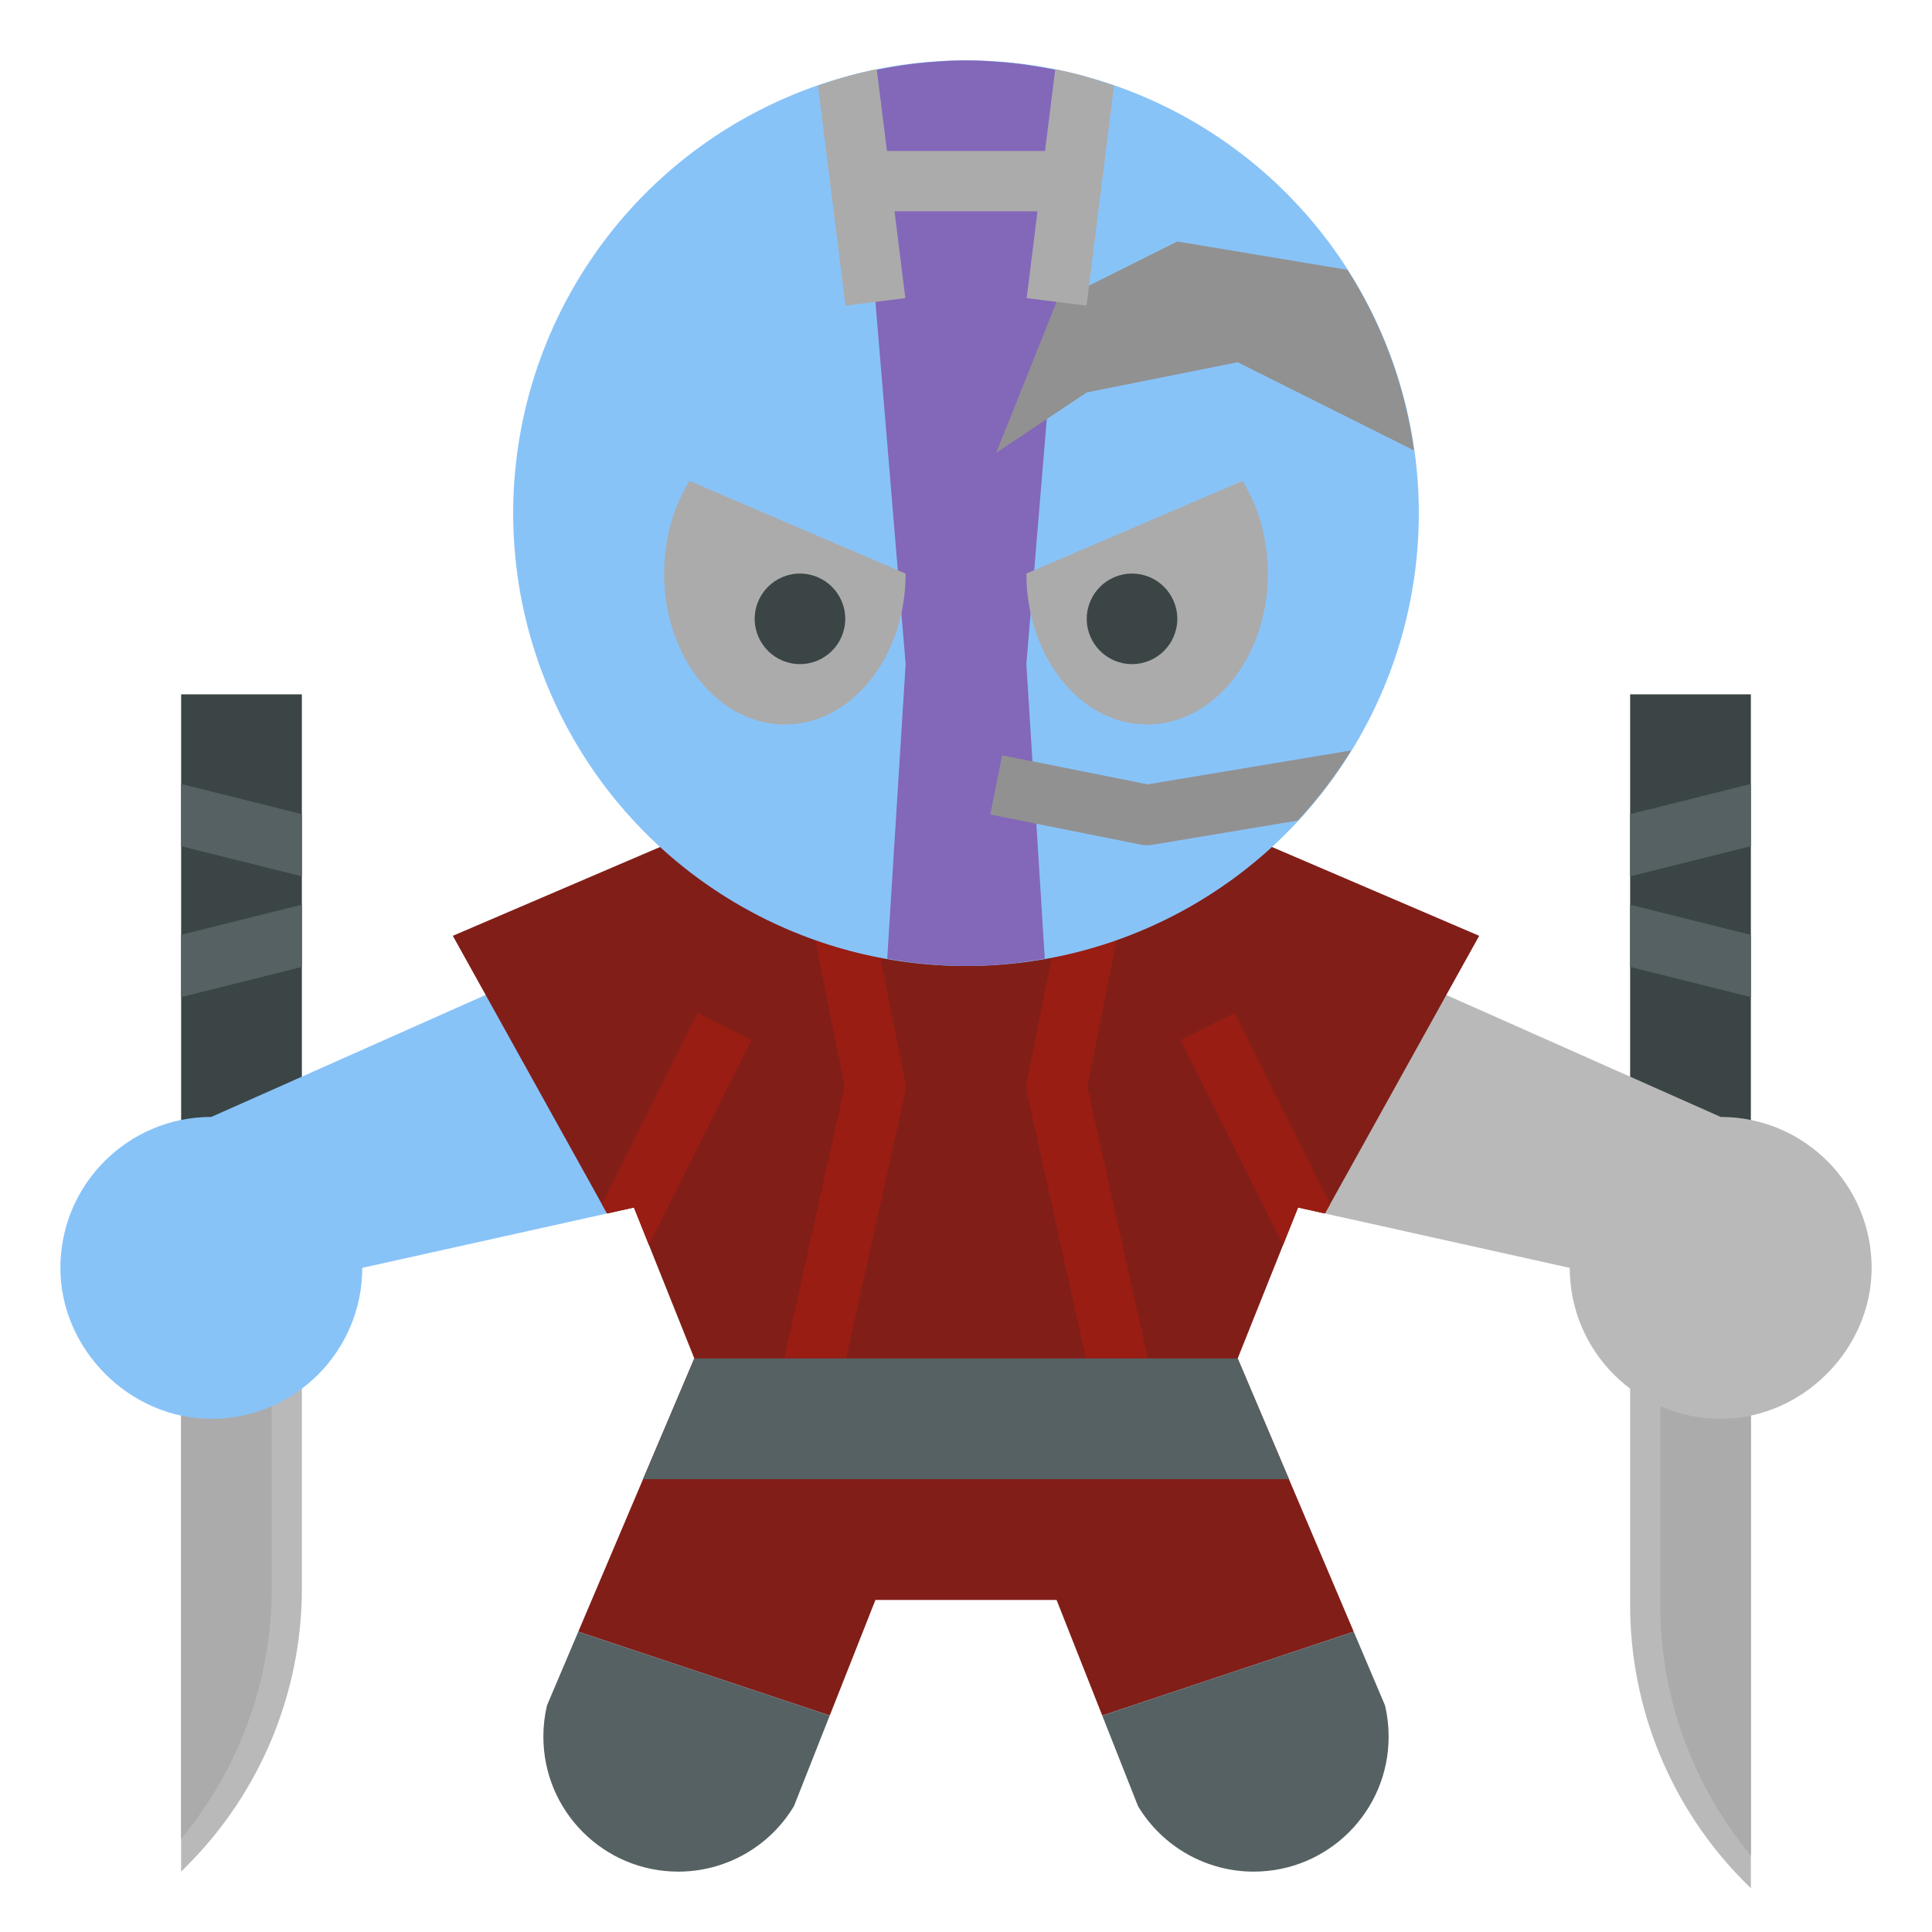 <?xml version="1.0" encoding="iso-8859-1"?>
<!-- Generator: Adobe Illustrator 22.1.0, SVG Export Plug-In . SVG Version: 6.00 Build 0)  -->
<svg xmlns="http://www.w3.org/2000/svg" xmlns:xlink="http://www.w3.org/1999/xlink" version="1.1" id="Layer_3" x="0px" y="0px" viewBox="0 0 64 64" style="enable-background:new 0 0 64 64;" xml:space="preserve" width="512" height="512">
<g>
	<polyline style="fill:#3B4546;" points="58,38 58,23 54,23 54,37  "/>
	<path style="fill:#B9B9B9;" d="M58,46.552v16l-0.192-0.192C55.37,59.922,54,56.615,54,53.167v-7.615"/>
	<path style="fill:#ABABAB;" d="M55,45.802v7.365c0,3.045,1.071,5.977,3,8.301V46.552"/>
	<path style="fill:#B9B9B9;" d="M43,40l9,2c0,2.761,2.238,5,5,5c2.703,0,5.001-2.297,5-5c0-2.761-2.239-5-5-5l-9.089-4.04"/>
	<polygon style="fill:#566164;" points="54,32.03 58,33.031 58,30.97 54,29.97  "/>
	<path style="fill:#B9B9B9;" d="M6,46v16l0.192-0.192C8.63,59.37,10,56.063,10,52.615V45"/>
	<path style="fill:#ABABAB;" d="M6,46v14.916c1.929-2.324,3-5.256,3-8.301V45.25"/>
	<polyline style="fill:#3B4546;" points="6,38 6,23 10,23 10,37  "/>
	<path style="fill:#88C3F8;" d="M21,40l-9,2c0,2.761-2.238,5-5,5C4.297,47,2,44.703,2,42c0-2.761,2.239-5,5-5l9.088-4.042"/>
	<polyline style="fill:#811E18;" points="42,28 49,31 43.89,40.198 43,40 41,45 44.844,54.052 36.513,56.829 35,53 29,53    27.487,56.829 19.156,54.052 23,45 21,40 20.11,40.198 15,31 22,28  "/>
	<path style="fill:#566164;" d="M19.156,54.052l-1.037,2.443C18.04,56.831,18,57.174,18,57.519v0.012C18,59.999,20.001,62,22.469,62   h0c1.57,0,3.025-0.824,3.832-2.17l1.185-3.001L19.156,54.052z"/>
	<path style="fill:#566164;" d="M41.531,62C43.999,62,46,59.999,46,57.531v-0.012c0-0.345-0.04-0.688-0.119-1.024l-1.037-2.443   l-8.331,2.777l1.185,3.001C38.506,61.176,39.961,62,41.531,62L41.531,62z"/>
	<polygon style="fill:#991D13;" points="19.938,39.888 20.11,40.198 21,40 21.497,41.242 24.895,34.447 23.105,33.553  "/>
	<polygon style="fill:#991D13;" points="40.895,33.553 39.105,34.447 42.503,41.242 43,40 43.89,40.198 44.062,39.888  "/>
	<g>
		<path style="fill:#991D13;" d="M36.355,46.709l-2.332-10.492c-0.03-0.136-0.032-0.276-0.004-0.413l1.233-6.164l1.961,0.393    l-1.191,5.957l2.286,10.286L36.355,46.709z"/>
	</g>
	<g>
		<path style="fill:#991D13;" d="M27.645,46.709l-1.952-0.434l2.286-10.286l-1.225-6.125l1.961-0.393l1.267,6.332    c0.027,0.137,0.026,0.277-0.004,0.413L27.645,46.709z"/>
	</g>
	<polygon style="fill:#566164;" points="6,28.031 10,29.03 10,26.97 6,25.97  "/>
	<polygon style="fill:#566164;" points="6,33.03 10,32.03 10,29.97 6,30.969  "/>
	<polygon style="fill:#566164;" points="54,29.031 58,28.031 58,25.97 54,26.97  "/>
	<circle style="fill:#88C3F8;" cx="32" cy="17" r="15"/>
	<path style="fill:#8367B9;" d="M30.167,2.123c-0.188,0.023-0.372,0.055-0.557,0.085c-0.522,0.087-1.038,0.194-1.542,0.33   c0,0-0.001,0-0.001,0L29,10l1,12l-0.61,9.758C30.239,31.908,31.108,32,32,32s1.761-0.092,2.61-0.242L34,22l1-12l0.933-7.461   c0,0,0,0,0,0c-0.504-0.137-1.02-0.243-1.542-0.33c-0.185-0.03-0.37-0.062-0.557-0.085C33.65,2.1,33.466,2.081,33.282,2.065   C32.858,2.029,32.433,2,32,2c-0.433,0-0.858,0.029-1.282,0.065C30.534,2.081,30.35,2.1,30.167,2.123z"/>
	<path style="fill:#ABABAB;" d="M30,19c0,2.761-1.791,5-4,5s-4-2.239-4-5c0-1.156,0.314-2.221,0.841-3.068l0.001,0L30,19z"/>
	<path style="fill:#ABABAB;" d="M34,19c0,2.761,1.791,5,4,5s4-2.239,4-5c0-1.156-0.314-2.221-0.841-3.068l-0.001,0L34,19z"/>
	<path style="fill:#919191;" d="M44.636,8.939L39,8l-4,2l-2,5l3-2l5-1l5.839,2.92C46.536,12.741,45.771,10.714,44.636,8.939z"/>
	<g>
		<path style="fill:#3B4546;" d="M26.5,22c-0.827,0-1.5-0.673-1.5-1.5s0.673-1.5,1.5-1.5s1.5,0.673,1.5,1.5S27.327,22,26.5,22z"/>
	</g>
	<g>
		<path style="fill:#3B4546;" d="M37.5,22c-0.827,0-1.5-0.673-1.5-1.5s0.673-1.5,1.5-1.5s1.5,0.673,1.5,1.5S38.327,22,37.5,22z"/>
	</g>
	<path style="fill:#919191;" d="M33.196,25.02l-0.393,1.961l5,1C37.869,27.993,37.934,28,38,28c0.055,0,0.11-0.005,0.165-0.014   l4.828-0.805c0.661-0.714,1.252-1.49,1.765-2.322l-6.742,1.124L33.196,25.02z"/>
	<path style="fill:#ABABAB;" d="M34.956,2.294L34.617,5h-5.235l-0.338-2.706c-0.668,0.134-1.315,0.323-1.948,0.542l0.911,7.288   l1.984-0.248L29.633,7h4.735l-0.359,2.876l1.984,0.248l0.911-7.288C36.27,2.617,35.624,2.428,34.956,2.294z"/>
	<polygon style="fill:#566164;" points="21.301,49 42.699,49 41,45 23,45  "/>
</g>
</svg>
